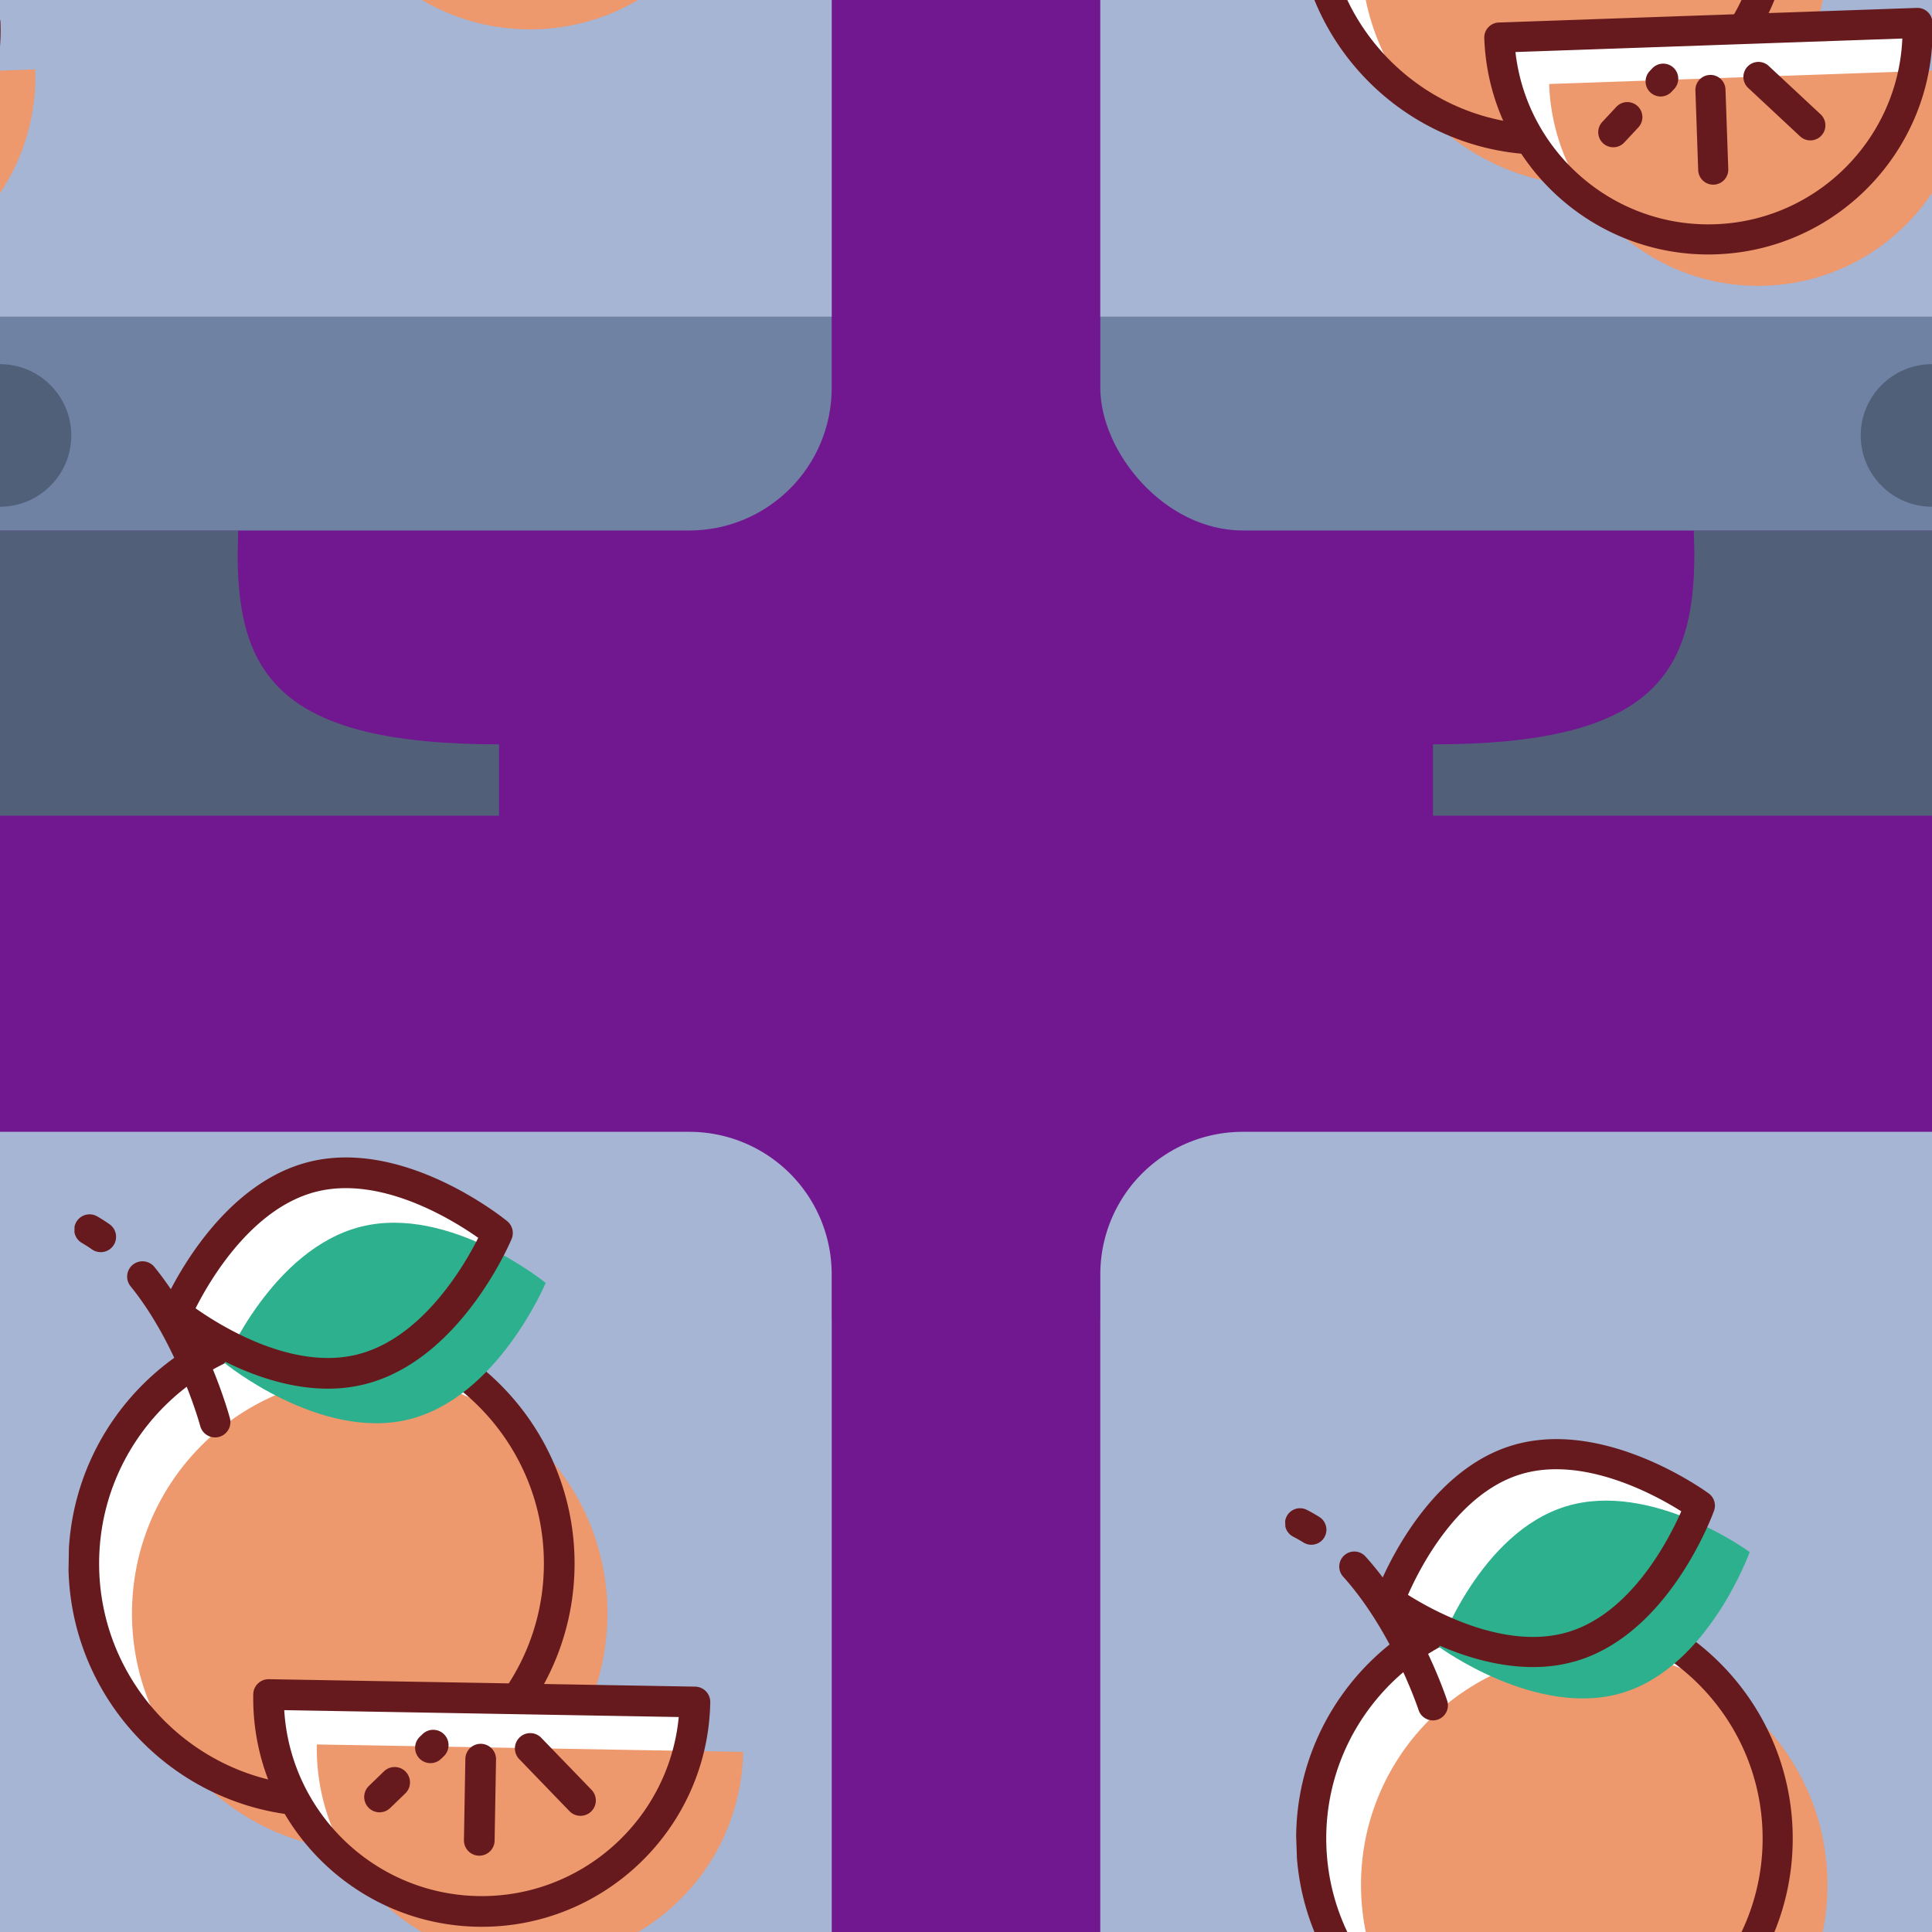 <svg version="1.1"
      xmlns="http://www.w3.org/2000/svg"
      xmlns:xlink="http://www.w3.org/1999/xlink"  id="snapshot-74597" width="250" height="250" viewBox="0 0 250 250"><desc>This image was made on Patterninja.com</desc><defs>
<!-- image 37767 -->
<g id="transformed-37767" data-image="37767" transform="translate(-108, -103.544) rotate(0, 108, 104.544)"><g><svg version="1.1" width="216px" height="209.088px" viewBox="0 0 216 209.088"><g id="original-37767"><svg xmlns="http://www.w3.org/2000/svg" viewBox="0 0 70 68" xmlns:xlink="http://www.w3.org/1999/xlink" version="1.1" preserveAspectRatio="xMidYMid meet">
  <path fill-rule="evenodd" d="M14 65c9.113 0 11-2.853 11-8 0-.169-.02-.832-.025-1h20.05c0 .168-.025.831-.025 1 0 5.147 1.887 8 11 8v3H14v-3z" fill="rgba(81, 96, 120, 1)" stroke="none"/>
  <rect width="70" height="54" y="2" fill-rule="evenodd" rx="6" fill="rgba(111, 130, 164, 1)" stroke="none"/>
  <path fill-rule="evenodd" d="M70 47V5.998A5.993 5.993 0 0 0 64.002 0H5.998A5.995 5.995 0 0 0 0 5.998V47h70z" fill="rgba(165, 181, 211, 1)" stroke="none"/>
  <circle cx="35" cy="52" r="3" fill-rule="evenodd" fill="rgba(80, 96, 121, 1)" stroke="none"/>
</svg>
</g></svg></g></g>
<!-- /image 37767 -->

<!-- image 22660 -->
<g id="transformed-22660" data-image="22660" transform="translate(167.728, 184.99) rotate(358, 43.272, 52.01)"><g><svg version="1.1" width="86.544px" height="104.019px" viewBox="0 0 86.544 104.019"><g id="original-22660"><svg xmlns="http://www.w3.org/2000/svg" viewBox="0 0 40 48" xmlns:xlink="http://www.w3.org/1999/xlink" version="1.1" preserveAspectRatio="xMidYMid meet">
  <path fill-rule="evenodd" d="M28.785 24.235c0 7.704-6.245 13.95-13.95 13.95-7.704 0-13.95-6.246-13.95-13.95 0-7.704 6.246-13.95 13.95-13.95 7.705 0 13.95 6.246 13.95 13.95" fill="rgba(255, 255, 255, 1)" stroke="none"/>
  <path fill-rule="evenodd" d="M31.665 27.115c0 7.704-6.246 13.95-13.95 13.95-7.704 0-13.95-6.246-13.95-13.95 0-7.705 6.246-13.95 13.95-13.95 7.704 0 13.95 6.245 13.95 13.95" fill="rgba(237, 152, 109, 1)" stroke="none"/>
  <path fill-rule="evenodd" d="M14.835 11.185c-7.196 0-13.05 5.854-13.05 13.05 0 7.196 5.854 13.05 13.05 13.05 7.196 0 13.05-5.854 13.05-13.05 0-7.196-5.854-13.05-13.05-13.05zm0 27.9c-8.189 0-14.85-6.662-14.85-14.85 0-8.189 6.661-14.85 14.85-14.85s14.85 6.661 14.85 14.85c0 8.188-6.661 14.85-14.85 14.85z" fill="rgba(103, 26, 29, 1)" stroke="none"/>
  <path fill-rule="evenodd" d="M16.949 12.805c-5.18 1.388-10.886-3.114-10.886-3.114s2.691-6.753 7.871-8.14C19.113.163 24.82 4.665 24.82 4.665s-2.691 6.752-7.871 8.14" fill="rgba(255, 255, 255, 1)" stroke="none"/>
  <path fill-rule="evenodd" d="M19.829 15.685c-5.18 1.387-10.887-3.115-10.887-3.115s2.692-6.752 7.871-8.14C21.993 3.042 27.7 7.544 27.7 7.544s-2.692 6.753-7.871 8.141" fill="rgba(45, 176, 141, 1)" stroke="none"/>
  <path fill-rule="evenodd" d="M7.186 9.39c1.506 1.024 5.747 3.56 9.531 2.545 3.796-1.017 6.192-5.33 6.98-6.969-1.505-1.023-5.746-3.56-9.531-2.546-3.785 1.014-6.189 5.33-6.98 6.97zm7.669 4.581c-4.756 0-9.137-3.406-9.35-3.574a.899.899 0 0 1-.278-1.04c.116-.293 2.921-7.188 8.474-8.676 5.55-1.488 11.429 3.082 11.677 3.277a.9.9 0 0 1 .278 1.04c-.117.293-2.922 7.189-8.474 8.676a8.95 8.95 0 0 1-2.327.297z" fill="rgba(103, 26, 29, 1)" stroke="none"/>
  <path fill-rule="evenodd" d="M8.444 16.945a.901.901 0 0 1-.864-.651c-.013-.047-1.396-4.761-4.238-8.138a.9.9 0 0 1 1.377-1.159c3.094 3.676 4.531 8.591 4.591 8.799a.9.9 0 0 1-.866 1.149" fill="rgba(103, 26, 29, 1)" stroke="none"/>
  <path fill-rule="evenodd" d="M1.548 6.193a.9.9 0 0 1-.503-.154 8.565 8.565 0 0 0-.598-.368.899.899 0 1 1 .876-1.572c.249.138.492.288.729.448a.9.9 0 0 1-.504 1.646" fill="rgba(103, 26, 29, 1)" stroke="none"/>
  <path fill-rule="evenodd" d="M36.885 31.975c0 6.909-5.601 12.51-12.51 12.51s-12.51-5.601-12.51-12.51h25.02" fill="rgba(255, 255, 255, 1)" stroke="none"/>
  <path fill-rule="evenodd" d="M39.765 34.855c0 6.909-5.601 12.51-12.51 12.51s-12.51-5.601-12.51-12.51h25.02" fill="rgba(237, 152, 109, 1)" stroke="none"/>
  <path fill-rule="evenodd" d="M12.799 32.875c.462 5.983 5.477 10.71 11.576 10.71s11.114-4.727 11.576-10.71H12.799zm11.576 12.51c-7.394 0-13.41-6.016-13.41-13.41a.9.9 0 0 1 .9-.9h25.02a.9.9 0 0 1 .9.9c0 7.394-6.016 13.41-13.41 13.41z" fill="rgba(103, 26, 29, 1)" stroke="none"/>
  <path fill-rule="evenodd" d="M24.375 41.215a.9.9 0 0 1-.9-.9v-4.766a.9.9 0 0 1 1.8 0v4.766a.9.9 0 0 1-.9.9" fill="rgba(103, 26, 29, 1)" stroke="none"/>
  <path fill-rule="evenodd" d="M30.273 38.772a.9.9 0 0 1-.637-.263l-3.001-3.002a.898.898 0 0 1 0-1.272.898.898 0 0 1 1.272 0l3.002 3.001a.9.9 0 0 1-.636 1.536" fill="rgba(103, 26, 29, 1)" stroke="none"/>
  <path fill-rule="evenodd" d="M21.415 35.835a.9.9 0 0 1-.636-1.536l.146-.146a.9.9 0 1 1 1.272 1.273l-.145.145a.897.897 0 0 1-.637.264" fill="rgba(103, 26, 29, 1)" stroke="none"/>
  <path fill-rule="evenodd" d="M18.478 38.772a.9.9 0 0 1-.636-1.536l.872-.873a.9.9 0 0 1 1.273 1.273l-.873.873a.9.9 0 0 1-.636.263" fill="rgba(103, 26, 29, 1)" stroke="none"/>
</svg>
</g></svg></g></g>
<!-- /image 22660 -->

<!-- image 82733 -->
<g id="transformed-82733" data-image="82733" transform="translate(8.896, 148.991) rotate(1, 44.104, 53.009)"><g><svg version="1.1" width="88.208px" height="106.019px" viewBox="0 0 88.208 106.019"><g id="original-82733"><svg xmlns="http://www.w3.org/2000/svg" viewBox="0 0 40 48" xmlns:xlink="http://www.w3.org/1999/xlink" version="1.1" preserveAspectRatio="xMidYMid meet">
  <path fill-rule="evenodd" d="M28.785 24.235c0 7.704-6.245 13.95-13.95 13.95-7.704 0-13.95-6.246-13.95-13.95 0-7.704 6.246-13.95 13.95-13.95 7.705 0 13.95 6.246 13.95 13.95" fill="rgba(255, 255, 255, 1)" stroke="none"/>
  <path fill-rule="evenodd" d="M31.665 27.115c0 7.704-6.246 13.95-13.95 13.95-7.704 0-13.95-6.246-13.95-13.95 0-7.705 6.246-13.95 13.95-13.95 7.704 0 13.95 6.245 13.95 13.95" fill="rgba(237, 152, 109, 1)" stroke="none"/>
  <path fill-rule="evenodd" d="M14.835 11.185c-7.196 0-13.05 5.854-13.05 13.05 0 7.196 5.854 13.05 13.05 13.05 7.196 0 13.05-5.854 13.05-13.05 0-7.196-5.854-13.05-13.05-13.05zm0 27.9c-8.189 0-14.85-6.662-14.85-14.85 0-8.189 6.661-14.85 14.85-14.85s14.85 6.661 14.85 14.85c0 8.188-6.661 14.85-14.85 14.85z" fill="rgba(103, 26, 29, 1)" stroke="none"/>
  <path fill-rule="evenodd" d="M16.949 12.805c-5.18 1.388-10.886-3.114-10.886-3.114s2.691-6.753 7.871-8.14C19.113.163 24.82 4.665 24.82 4.665s-2.691 6.752-7.871 8.14" fill="rgba(255, 255, 255, 1)" stroke="none"/>
  <path fill-rule="evenodd" d="M19.829 15.685c-5.18 1.387-10.887-3.115-10.887-3.115s2.692-6.752 7.871-8.14C21.993 3.042 27.7 7.544 27.7 7.544s-2.692 6.753-7.871 8.141" fill="rgba(45, 176, 141, 1)" stroke="none"/>
  <path fill-rule="evenodd" d="M7.186 9.39c1.506 1.024 5.747 3.56 9.531 2.545 3.796-1.017 6.192-5.33 6.98-6.969-1.505-1.023-5.746-3.56-9.531-2.546-3.785 1.014-6.189 5.33-6.98 6.97zm7.669 4.581c-4.756 0-9.137-3.406-9.35-3.574a.899.899 0 0 1-.278-1.04c.116-.293 2.921-7.188 8.474-8.676 5.55-1.488 11.429 3.082 11.677 3.277a.9.9 0 0 1 .278 1.04c-.117.293-2.922 7.189-8.474 8.676a8.95 8.95 0 0 1-2.327.297z" fill="rgba(103, 26, 29, 1)" stroke="none"/>
  <path fill-rule="evenodd" d="M8.444 16.945a.901.901 0 0 1-.864-.651c-.013-.047-1.396-4.761-4.238-8.138a.9.9 0 0 1 1.377-1.159c3.094 3.676 4.531 8.591 4.591 8.799a.9.9 0 0 1-.866 1.149" fill="rgba(103, 26, 29, 1)" stroke="none"/>
  <path fill-rule="evenodd" d="M1.548 6.193a.9.9 0 0 1-.503-.154 8.565 8.565 0 0 0-.598-.368.899.899 0 1 1 .876-1.572c.249.138.492.288.729.448a.9.9 0 0 1-.504 1.646" fill="rgba(103, 26, 29, 1)" stroke="none"/>
  <path fill-rule="evenodd" d="M36.885 31.975c0 6.909-5.601 12.51-12.51 12.51s-12.51-5.601-12.51-12.51h25.02" fill="rgba(255, 255, 255, 1)" stroke="none"/>
  <path fill-rule="evenodd" d="M39.765 34.855c0 6.909-5.601 12.51-12.51 12.51s-12.51-5.601-12.51-12.51h25.02" fill="rgba(237, 152, 109, 1)" stroke="none"/>
  <path fill-rule="evenodd" d="M12.799 32.875c.462 5.983 5.477 10.71 11.576 10.71s11.114-4.727 11.576-10.71H12.799zm11.576 12.51c-7.394 0-13.41-6.016-13.41-13.41a.9.9 0 0 1 .9-.9h25.02a.9.9 0 0 1 .9.9c0 7.394-6.016 13.41-13.41 13.41z" fill="rgba(103, 26, 29, 1)" stroke="none"/>
  <path fill-rule="evenodd" d="M24.375 41.215a.9.9 0 0 1-.9-.9v-4.766a.9.9 0 0 1 1.8 0v4.766a.9.9 0 0 1-.9.9" fill="rgba(103, 26, 29, 1)" stroke="none"/>
  <path fill-rule="evenodd" d="M30.273 38.772a.9.9 0 0 1-.637-.263l-3.001-3.002a.898.898 0 0 1 0-1.272.898.898 0 0 1 1.272 0l3.002 3.001a.9.9 0 0 1-.636 1.536" fill="rgba(103, 26, 29, 1)" stroke="none"/>
  <path fill-rule="evenodd" d="M21.415 35.835a.9.9 0 0 1-.636-1.536l.146-.146a.9.9 0 1 1 1.272 1.273l-.145.145a.897.897 0 0 1-.637.264" fill="rgba(103, 26, 29, 1)" stroke="none"/>
  <path fill-rule="evenodd" d="M18.478 38.772a.9.9 0 0 1-.636-1.536l.872-.873a.9.9 0 0 1 1.273 1.273l-.873.873a.9.9 0 0 1-.636.263" fill="rgba(103, 26, 29, 1)" stroke="none"/>
</svg>
</g></svg></g></g>
<!-- /image 82733 -->
</defs><rect x="0" y="0" width="250" height="250" fill="rgba(113, 24, 144, 1)"></rect><use xlink:href="#transformed-37767" transform="translate(-250, -250)"></use><use xlink:href="#transformed-37767" transform="translate(0, -250)"></use><use xlink:href="#transformed-37767" transform="translate(250, -250)"></use><use xlink:href="#transformed-37767" transform="translate(-250, 0)"></use><use xlink:href="#transformed-37767" transform="translate(0, 0)"></use><use xlink:href="#transformed-37767" transform="translate(250, 0)"></use><use xlink:href="#transformed-37767" transform="translate(-250, 250)"></use><use xlink:href="#transformed-37767" transform="translate(0, 250)"></use><use xlink:href="#transformed-37767" transform="translate(250, 250)"></use><use xlink:href="#transformed-22660" transform="translate(-250, -250)"></use><use xlink:href="#transformed-22660" transform="translate(0, -250)"></use><use xlink:href="#transformed-22660" transform="translate(250, -250)"></use><use xlink:href="#transformed-22660" transform="translate(-250, 0)"></use><use xlink:href="#transformed-22660" transform="translate(0, 0)"></use><use xlink:href="#transformed-22660" transform="translate(250, 0)"></use><use xlink:href="#transformed-22660" transform="translate(-250, 250)"></use><use xlink:href="#transformed-22660" transform="translate(0, 250)"></use><use xlink:href="#transformed-22660" transform="translate(250, 250)"></use><use xlink:href="#transformed-82733" transform="translate(-250, -250)"></use><use xlink:href="#transformed-82733" transform="translate(0, -250)"></use><use xlink:href="#transformed-82733" transform="translate(250, -250)"></use><use xlink:href="#transformed-82733" transform="translate(-250, 0)"></use><use xlink:href="#transformed-82733" transform="translate(0, 0)"></use><use xlink:href="#transformed-82733" transform="translate(250, 0)"></use><use xlink:href="#transformed-82733" transform="translate(-250, 250)"></use><use xlink:href="#transformed-82733" transform="translate(0, 250)"></use><use xlink:href="#transformed-82733" transform="translate(250, 250)"></use></svg>